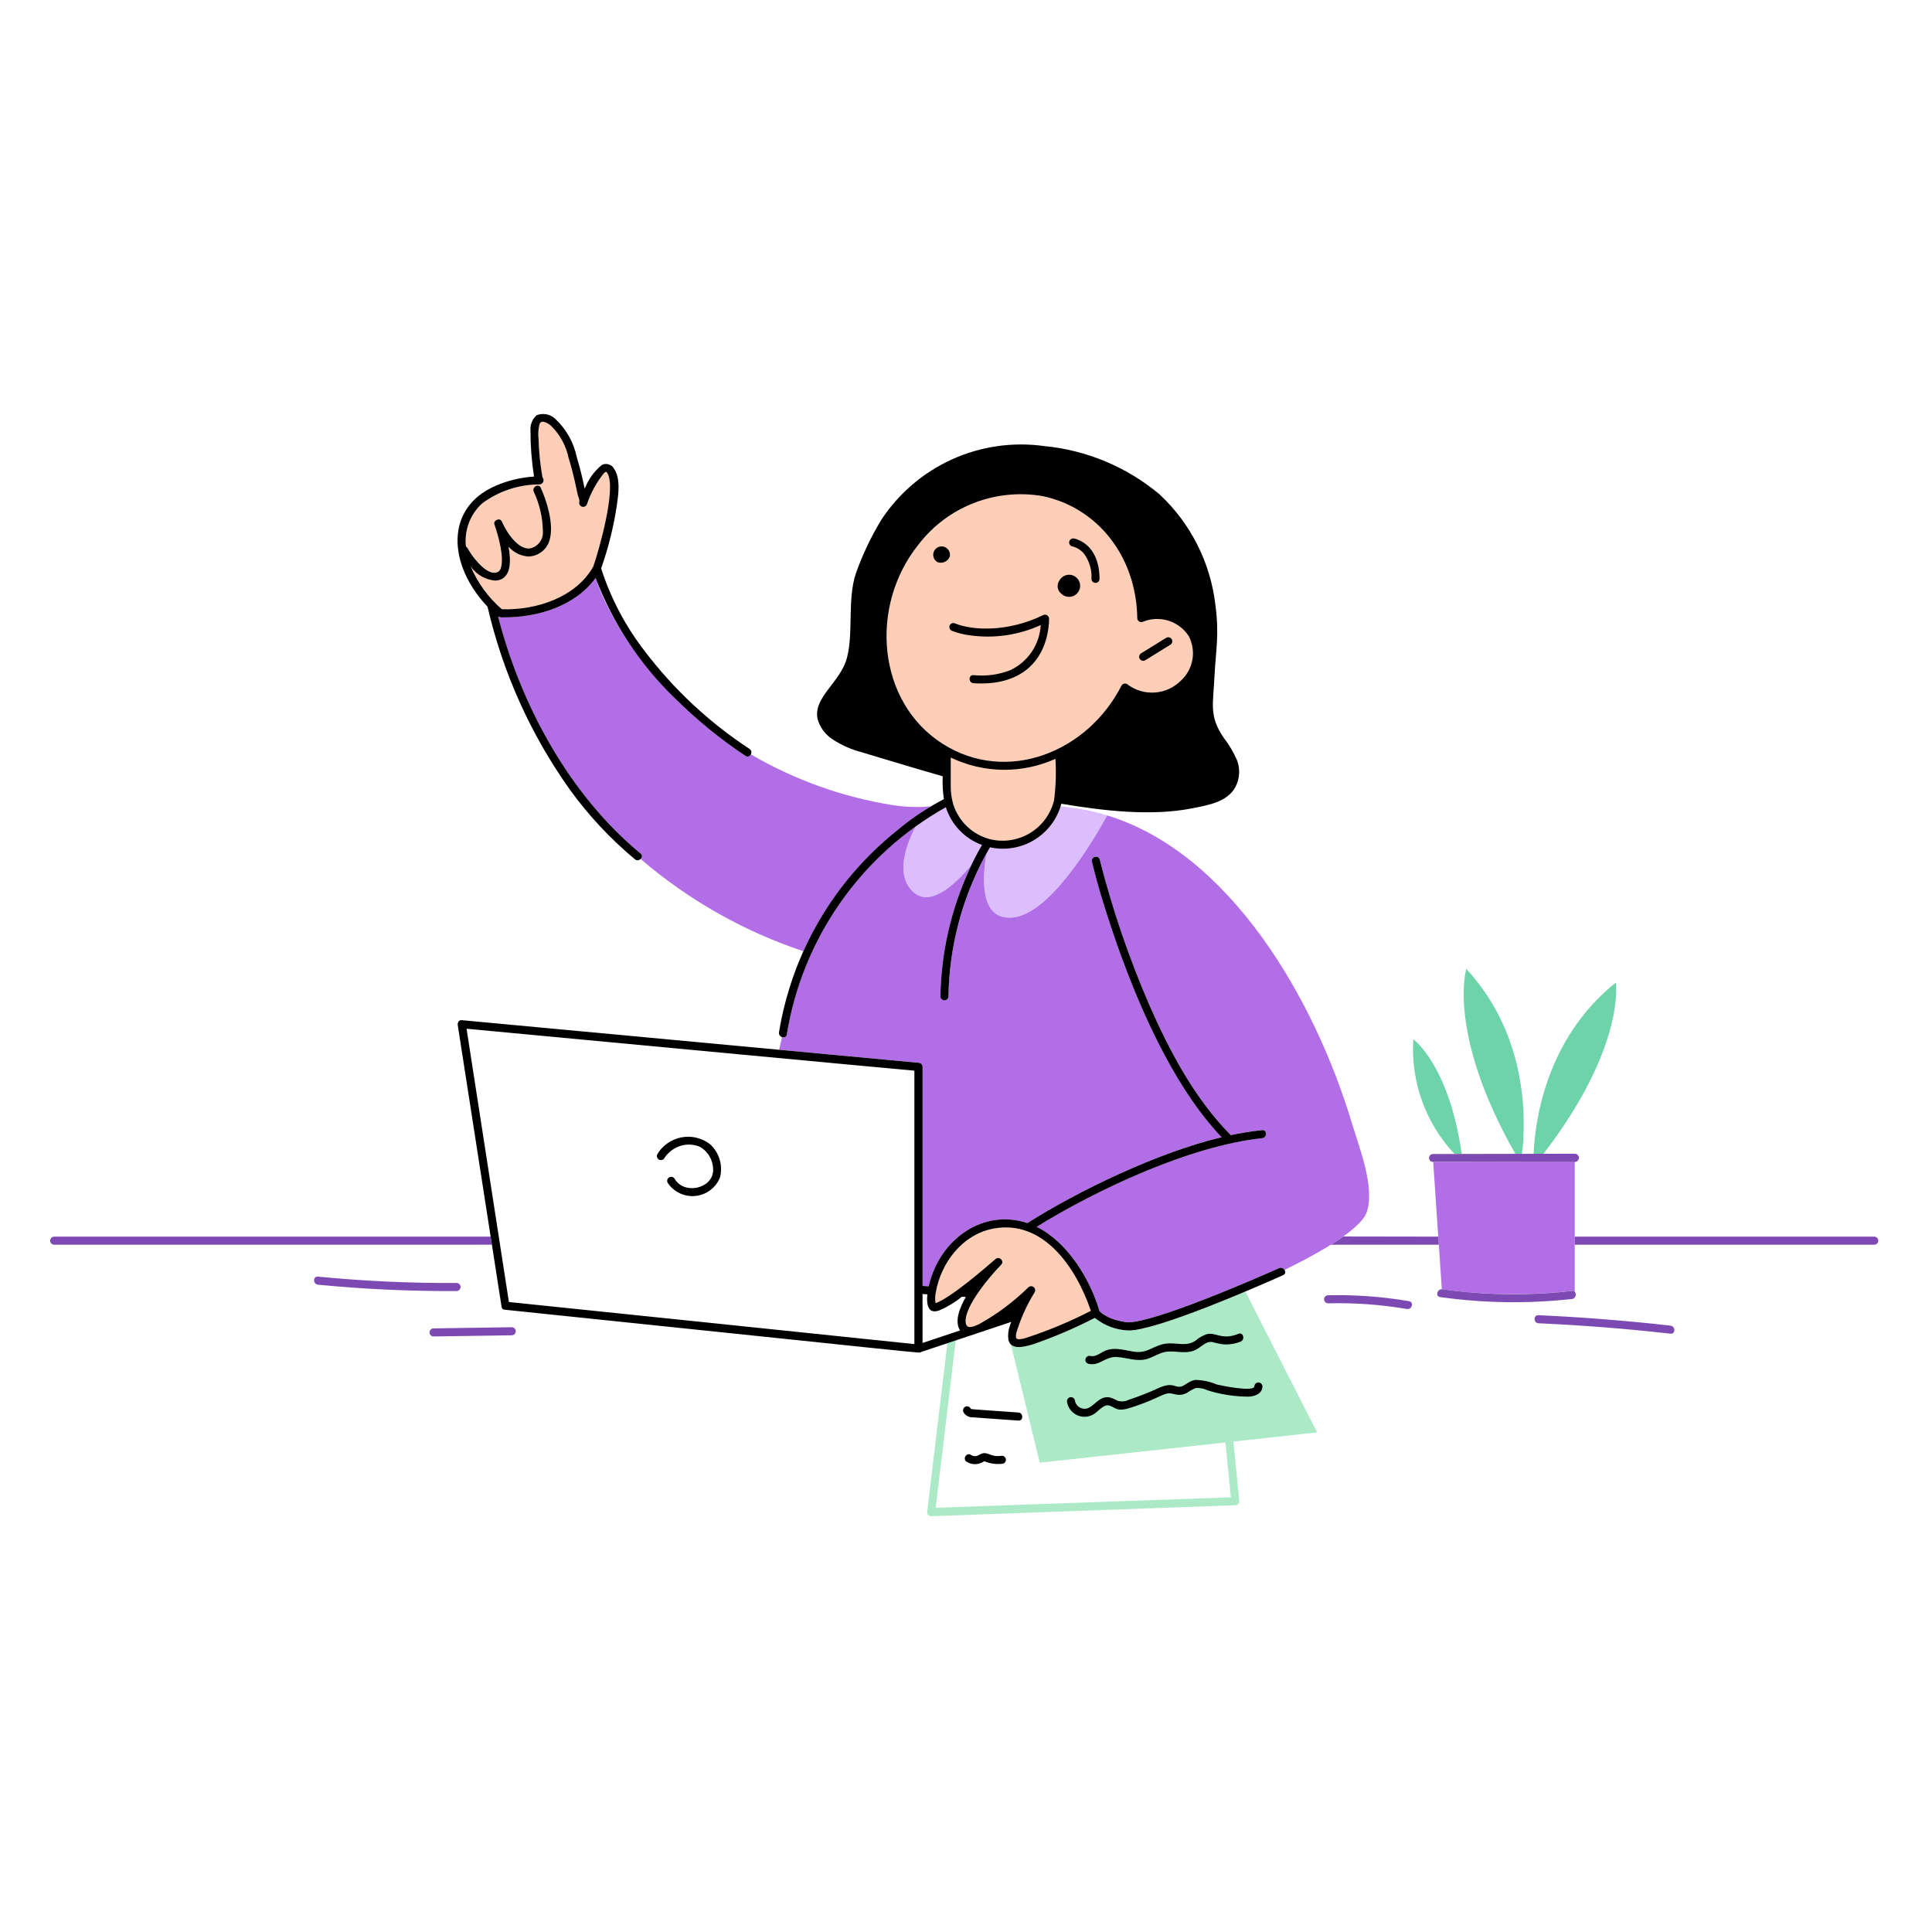 <svg width="154" height="154" viewBox="0 0 154 154" fill="none" xmlns="http://www.w3.org/2000/svg">
<path d="M98.31 114.906L104.988 114.177L99.264 102.94C97.158 103.83 95.031 104.688 92.856 105.394C90.906 106.025 89.728 106.443 87.894 105.489C87.663 105.375 87.45 105.226 87.262 105.049C85.668 105.873 84.016 106.579 82.319 107.16C81.823 107.308 80.985 107.562 80.579 107.167L82.879 116.59L97.682 114.979L98.111 119.351C97.425 119.376 74.795 120.178 74.587 120.185L76.183 106.85L75.513 107.073C75.365 108.3 73.973 119.929 73.902 120.537C73.902 120.622 73.936 120.704 73.996 120.764C74.056 120.824 74.138 120.858 74.223 120.859L98.46 119.982C98.546 119.982 98.627 119.948 98.688 119.887C98.748 119.827 98.782 119.745 98.783 119.66C98.398 115.739 98.335 115.04 98.31 114.906Z" fill="#ACEAC7"/>
<path d="M112.657 82.844C112.549 84.511 112.785 86.183 113.35 87.754C113.914 89.326 114.796 90.766 115.939 91.983H116.513C115.494 84.854 112.657 82.844 112.657 82.844ZM128.801 78.318C123.174 82.821 122.349 89.47 122.244 91.97H123.029C129.577 83.461 128.801 78.318 128.801 78.318ZM120.788 91.973H121.317C121.594 89.733 121.967 82.722 116.88 77.235C116.88 77.234 115.312 82.343 120.788 91.973Z" fill="#6DD3A8"/>
<path d="M75.392 64.345C74.555 64.798 73.751 65.308 72.986 65.872C72.121 67.56 71.486 69.638 72.633 70.939C73.997 72.485 76.068 70.591 77.438 68.945C77.687 68.4 77.967 67.87 78.276 67.357C77.597 67.109 76.983 66.709 76.483 66.187C75.983 65.665 75.61 65.035 75.392 64.345ZM84.543 64.285C84.18 65.431 83.402 66.401 82.361 67.003C81.32 67.605 80.091 67.797 78.916 67.54C78.813 67.702 78.721 67.87 78.628 68.038C78.312 69.852 78.023 73.453 80.785 73.126C83.649 72.788 86.938 67.374 88.256 64.996C87.047 64.627 85.802 64.388 84.543 64.285Z" fill="#DCBEFF"/>
<path d="M107.764 89.541C104.811 79.688 98.087 68.003 88.256 64.997C86.938 67.381 83.649 72.792 80.786 73.127C78.024 73.453 78.313 69.853 78.628 68.039C76.698 71.53 75.659 75.442 75.602 79.431C75.598 79.513 75.563 79.591 75.503 79.648C75.443 79.705 75.363 79.737 75.281 79.737C75.198 79.737 75.118 79.705 75.058 79.648C74.999 79.591 74.963 79.513 74.959 79.431C75.022 75.797 75.868 72.22 77.439 68.943C76.069 70.592 73.998 72.486 72.633 70.937C71.483 69.633 72.121 67.558 72.986 65.87C70.267 67.823 67.961 70.293 66.199 73.139C64.437 75.984 63.254 79.15 62.718 82.454C62.712 82.496 62.697 82.537 62.673 82.573C62.65 82.608 62.617 82.637 62.58 82.658C62.542 82.679 62.501 82.69 62.458 82.691C62.415 82.692 62.373 82.683 62.334 82.665C62.257 82.996 62.181 83.332 62.104 83.675L73.216 84.711C73.301 84.713 73.382 84.748 73.442 84.808C73.502 84.868 73.536 84.949 73.538 85.033V102.499L74.025 102.532C74.134 102.086 74.281 101.649 74.465 101.228C75.952 97.756 79.209 96.591 81.895 97.485C86 94.877 92.347 91.834 97.373 90.643C93.408 86.472 90.547 79.779 88.713 74.335C88.086 72.476 87.495 70.592 87.039 68.682C86.942 68.278 87.563 68.108 87.66 68.512C88.667 72.485 89.994 76.371 91.629 80.131C93.257 83.832 95.233 87.576 98.108 90.475C98.933 90.3 99.767 90.167 100.605 90.076C101.017 90.033 101.013 90.677 100.605 90.72C94.803 91.334 87.33 94.881 82.631 97.784C85.075 98.978 86.884 101.926 87.642 104.5C87.694 104.557 87.749 104.611 87.806 104.662C88.263 104.988 88.787 105.208 89.34 105.305C89.432 105.326 89.792 105.399 89.868 105.399C92.004 105.431 100.044 101.934 101.954 101.079C102.032 101.044 102.12 101.04 102.201 101.067C102.281 101.093 102.35 101.149 102.392 101.223C103.918 100.478 108.361 98.243 108.933 96.643C109.635 94.68 108.318 91.389 107.764 89.541Z" fill="#B26EE6"/>
<path d="M64.04 75.825C65.733 72.077 68.286 68.782 71.491 66.206C72.343 65.502 73.242 64.857 74.18 64.275C73.169 64.367 72.15 64.333 71.147 64.174C67.163 63.537 63.331 62.165 59.847 60.129C59.831 60.169 59.806 60.204 59.774 60.233C59.742 60.262 59.704 60.283 59.663 60.294C59.622 60.306 59.579 60.309 59.536 60.301C59.494 60.294 59.454 60.278 59.419 60.253C54.985 57.281 50.983 53.337 48.547 48.561C48.116 47.763 47.755 46.93 47.467 46.071C47.449 46.057 47.42 46.124 47.356 46.207C45.723 48.345 42.777 49.232 40.12 49.21C39.978 49.224 39.834 49.202 39.702 49.146C41.529 56.247 45.424 63.394 51.06 68.036C51.093 68.061 51.12 68.094 51.138 68.131C51.157 68.168 51.166 68.209 51.166 68.251C51.166 68.292 51.157 68.333 51.138 68.371C51.12 68.408 51.093 68.44 51.06 68.466C54.868 71.738 59.277 74.237 64.04 75.825Z" fill="#B26EE6"/>
<path d="M78.95 66.898C80.035 67.155 81.177 66.971 82.127 66.388C83.078 65.804 83.758 64.868 84.02 63.785C84.109 63.276 84.144 62.758 84.125 62.242V60.488C82.812 61.08 81.385 61.377 79.944 61.36C78.504 61.342 77.085 61.01 75.786 60.387V62.649C75.765 63.455 75.961 64.252 76.355 64.957C76.638 65.436 77.013 65.854 77.458 66.188C77.903 66.521 78.411 66.763 78.95 66.898Z" fill="#FFCEB6"/>
<path d="M94.753 50.705C94.369 50.111 93.787 49.671 93.111 49.465C92.434 49.258 91.706 49.299 91.056 49.578C91.008 49.591 90.958 49.593 90.909 49.583C90.861 49.573 90.815 49.553 90.776 49.523C90.737 49.493 90.705 49.454 90.682 49.41C90.66 49.366 90.648 49.317 90.648 49.268C90.644 46.74 89.725 44.299 88.061 42.397C83.996 37.894 77.11 38.57 73.225 43.394C69.15 48.456 69.983 56.317 75.463 59.485C80.529 62.412 86.729 59.886 89.394 54.641C89.42 54.599 89.454 54.563 89.496 54.537C89.537 54.51 89.583 54.493 89.632 54.487C89.68 54.481 89.729 54.485 89.776 54.501C89.822 54.516 89.865 54.542 89.9 54.575C90.523 55.034 91.29 55.256 92.062 55.2C92.834 55.143 93.561 54.813 94.111 54.269C94.6 53.831 94.929 53.243 95.045 52.597C95.161 51.952 95.058 51.286 94.753 50.705ZM48.133 37.726C47.547 38.455 47.094 39.281 46.794 40.167C46.771 40.249 46.716 40.319 46.642 40.361C46.568 40.404 46.48 40.415 46.397 40.392C46.315 40.369 46.245 40.315 46.203 40.24C46.16 40.166 46.15 40.078 46.172 39.996C46.213 39.828 46.078 39.578 46.04 39.413C45.848 38.43 45.607 37.457 45.317 36.498C45.111 35.509 44.61 34.605 43.88 33.905C43.66 33.741 43.157 33.42 43.009 33.799C42.906 34.182 42.878 34.581 42.926 34.975C42.953 36.008 43.058 37.037 43.239 38.054C43.281 38.1 43.309 38.158 43.32 38.22C43.331 38.282 43.325 38.346 43.301 38.404C43.278 38.463 43.238 38.513 43.188 38.55C43.137 38.587 43.077 38.61 43.014 38.614C41.358 38.612 39.746 39.145 38.419 40.134C37.95 40.564 37.589 41.099 37.366 41.695C37.143 42.291 37.063 42.931 37.134 43.564C37.184 43.59 37.226 43.631 37.254 43.68C37.692 44.459 38.806 45.922 39.648 45.609C39.987 45.482 40.004 44.852 39.991 44.489C39.929 43.572 39.732 42.67 39.405 41.81C39.283 41.468 39.848 41.231 39.993 41.563C40.38 42.448 41.306 43.857 42.264 43.71C42.565 43.642 42.832 43.469 43.017 43.222C43.202 42.975 43.292 42.671 43.273 42.363C43.255 41.269 43.007 40.191 42.544 39.2C42.373 38.825 42.927 38.499 43.1 38.875C43.604 39.977 44.128 41.734 43.836 42.934C43.752 43.331 43.536 43.688 43.224 43.948C42.912 44.207 42.521 44.353 42.115 44.362C41.813 44.343 41.519 44.264 41.248 44.13C40.977 43.996 40.736 43.809 40.539 43.58C40.731 44.661 40.807 46.188 39.518 46.285C39.117 46.26 38.728 46.143 38.38 45.944C38.032 45.744 37.734 45.467 37.51 45.135C38.066 46.454 38.918 47.628 40.001 48.565C42.753 48.646 45.89 47.639 47.288 45.168C47.78 43.748 49.173 39.018 48.422 37.733C48.361 37.629 48.336 37.538 48.133 37.726ZM80.433 97.848C77.825 97.694 75.422 99.6 74.687 102.581C74.558 103 74.521 103.442 74.579 103.876C75.769 103.45 78.392 101.192 79.343 100.365C79.65 100.095 80.092 100.518 79.799 100.82C78.93 101.703 76.943 104.059 76.971 105.327C76.985 105.961 77.406 105.848 78.045 105.544C79.48 104.749 80.8 103.762 81.969 102.611C82.025 102.558 82.098 102.527 82.175 102.523C82.252 102.519 82.328 102.543 82.389 102.59C82.45 102.637 82.492 102.704 82.508 102.779C82.524 102.855 82.512 102.933 82.475 103.001C81.838 104.023 81.343 105.127 81.003 106.282C80.926 106.771 80.987 106.835 81.587 106.717C83.442 106.148 85.238 105.4 86.95 104.485C85.879 101.351 83.733 98.046 80.433 97.848Z" fill="#FFCEB6"/>
<path d="M114.24 92.63L114.93 102.771C118.367 103.232 121.846 103.276 125.294 102.902C125.335 102.895 125.378 102.898 125.418 102.912C125.458 102.925 125.494 102.948 125.524 102.978V92.607L114.24 92.63Z" fill="#B26EE6"/>
<path d="M39.208 99.206L39.109 98.573H4.306C4.224 98.576 4.146 98.612 4.089 98.672C4.032 98.732 4 98.812 4 98.894C4 98.977 4.032 99.056 4.089 99.116C4.146 99.176 4.224 99.212 4.306 99.216C41.751 99.216 39.096 99.222 39.208 99.206ZM149.413 98.573H125.529V99.216H149.413C149.495 99.212 149.573 99.176 149.63 99.116C149.687 99.056 149.719 98.977 149.719 98.894C149.719 98.812 149.687 98.732 149.63 98.672C149.573 98.612 149.495 98.576 149.413 98.573ZM114.69 99.216L114.646 98.573C114.646 98.573 107.493 98.567 107.075 98.561C106.773 98.776 106.441 98.995 106.087 99.216H114.69ZM125.297 102.902C121.861 103.288 118.39 103.243 114.965 102.77C114.574 102.71 114.377 103.333 114.793 103.391C118.274 103.878 121.803 103.93 125.297 103.544C125.704 103.5 125.707 102.857 125.297 102.902ZM114.225 92.619H125.549C125.632 92.613 125.709 92.576 125.766 92.516C125.823 92.455 125.854 92.375 125.854 92.292C125.854 92.208 125.823 92.128 125.766 92.068C125.709 92.007 125.632 91.97 125.549 91.964L114.225 91.987C114.141 91.987 114.061 92.02 114.001 92.08C113.942 92.139 113.909 92.219 113.909 92.303C113.909 92.387 113.942 92.467 114.001 92.527C114.061 92.586 114.141 92.619 114.225 92.619ZM36.406 102.265C32.713 102.288 29.021 102.119 25.346 101.759C24.934 101.718 24.936 102.362 25.346 102.402C29.021 102.762 32.713 102.931 36.406 102.908C36.488 102.904 36.566 102.869 36.623 102.809C36.68 102.749 36.712 102.669 36.712 102.587C36.712 102.504 36.68 102.424 36.623 102.364C36.566 102.304 36.488 102.269 36.406 102.265ZM40.788 105.793L34.544 105.886C34.462 105.89 34.384 105.925 34.327 105.985C34.27 106.045 34.238 106.125 34.238 106.208C34.238 106.29 34.27 106.37 34.327 106.43C34.384 106.49 34.462 106.525 34.544 106.529L40.788 106.437C40.873 106.437 40.955 106.403 41.015 106.343C41.076 106.282 41.11 106.201 41.11 106.115C41.11 106.03 41.076 105.948 41.015 105.887C40.955 105.827 40.873 105.793 40.788 105.793ZM112.316 103.717C110.186 103.353 108.026 103.195 105.865 103.245C105.78 103.245 105.698 103.279 105.638 103.339C105.578 103.399 105.544 103.481 105.544 103.566C105.544 103.652 105.578 103.733 105.638 103.794C105.698 103.854 105.78 103.888 105.865 103.888C107.968 103.836 110.071 103.987 112.145 104.339C112.55 104.408 112.724 103.787 112.316 103.717ZM133.157 105.666C129.66 105.271 126.151 104.994 122.632 104.834C122.218 104.816 122.219 105.46 122.632 105.478C126.149 105.636 129.657 105.913 133.157 106.309C133.564 106.355 133.561 105.712 133.157 105.666Z" fill="#7D4AB4"/>
<path d="M99.986 110.497C99.986 110.996 97.284 110.432 96.979 110.355C96.438 110.124 95.856 110.001 95.268 109.994C94.723 110.081 94.404 110.52 94.046 110.541C93.609 110.566 93.448 110.178 92.428 110.606C91.621 110.98 90.794 111.307 89.95 111.587C89.676 111.72 89.361 111.742 89.07 111.65C88.868 111.526 88.648 111.435 88.417 111.379C87.594 111.272 87.255 112.091 86.631 112.275C86.523 112.299 86.412 112.301 86.304 112.279C86.196 112.258 86.094 112.214 86.004 112.151C85.914 112.087 85.839 112.006 85.782 111.911C85.726 111.817 85.69 111.711 85.677 111.602C85.654 111.52 85.6 111.45 85.526 111.408C85.452 111.366 85.364 111.355 85.282 111.376C85.2 111.401 85.132 111.456 85.09 111.53C85.048 111.604 85.036 111.691 85.057 111.773C85.1 112.012 85.204 112.235 85.358 112.422C85.513 112.609 85.713 112.753 85.94 112.84C86.167 112.926 86.412 112.953 86.652 112.917C86.891 112.881 87.118 112.784 87.309 112.635C87.607 112.422 88.024 111.896 88.438 112.041C89.017 112.244 89.025 112.562 90.17 112.194C91.934 111.624 92.43 111.245 92.955 111.097C93.533 110.935 93.842 111.427 94.632 111.014C94.846 110.861 95.078 110.735 95.322 110.639C95.647 110.619 95.972 110.684 96.265 110.826C97.323 111.156 98.425 111.325 99.533 111.327C100.029 111.309 100.631 111.083 100.628 110.499C100.623 110.418 100.587 110.341 100.527 110.285C100.468 110.23 100.389 110.199 100.308 110.198C100.226 110.198 100.147 110.229 100.088 110.284C100.028 110.34 99.991 110.416 99.986 110.497ZM86.754 108.707C87.616 108.923 88.087 108.12 89.001 108.166C89.836 108.207 90.621 108.573 91.456 108.315C91.846 108.195 92.195 107.98 92.578 107.843C93.431 107.536 94.289 107.971 95.127 107.672C95.746 107.452 96.09 106.852 96.661 106.982C96.9 107.048 97.142 107.102 97.386 107.143C97.897 107.205 98.416 107.134 98.892 106.938C99.27 106.784 99.105 106.16 98.721 106.317C97.423 106.85 96.939 106.192 96.227 106.337C95.888 106.444 95.575 106.62 95.307 106.855C94.555 107.38 93.816 106.989 92.921 107.103C92.026 107.216 91.532 107.826 90.608 107.766C89.878 107.719 88.976 107.32 88.129 107.653C87.769 107.795 87.334 108.19 86.928 108.086C86.845 108.063 86.757 108.074 86.683 108.116C86.608 108.158 86.553 108.228 86.53 108.31C86.507 108.392 86.518 108.481 86.56 108.555C86.602 108.63 86.672 108.684 86.754 108.707ZM91.284 52.632L93.278 51.398C93.316 51.377 93.348 51.349 93.374 51.316C93.401 51.282 93.42 51.243 93.431 51.202C93.442 51.161 93.445 51.118 93.44 51.075C93.434 51.033 93.42 50.992 93.398 50.955C93.377 50.918 93.348 50.886 93.314 50.86C93.28 50.835 93.241 50.816 93.199 50.805C93.158 50.795 93.115 50.793 93.073 50.799C93.03 50.806 92.99 50.82 92.953 50.842C92.288 51.255 91.624 51.666 90.959 52.076C90.887 52.12 90.835 52.19 90.814 52.272C90.793 52.354 90.805 52.441 90.848 52.514C90.891 52.587 90.96 52.64 91.042 52.662C91.123 52.684 91.21 52.673 91.284 52.632ZM75.71 44.357C75.734 44.235 75.725 44.109 75.681 43.992C75.638 43.876 75.564 43.773 75.466 43.697C75.368 43.62 75.251 43.573 75.127 43.559C75.003 43.546 74.879 43.567 74.766 43.621C74.654 43.675 74.559 43.758 74.493 43.863C74.425 43.968 74.389 44.089 74.387 44.213C74.385 44.337 74.418 44.46 74.481 44.566C74.545 44.673 74.637 44.76 74.748 44.817C74.936 44.88 75.142 44.867 75.322 44.781C75.501 44.695 75.64 44.543 75.71 44.357ZM84.617 47.34C84.752 47.465 84.923 47.546 85.106 47.569C85.289 47.592 85.475 47.558 85.637 47.47C85.799 47.382 85.93 47.245 86.01 47.08C86.091 46.913 86.117 46.726 86.086 46.544C86.054 46.363 85.966 46.195 85.835 46.066C85.703 45.937 85.534 45.852 85.352 45.824C85.169 45.796 84.983 45.825 84.818 45.909C84.654 45.993 84.52 46.126 84.435 46.29C84.323 46.454 84.28 46.655 84.314 46.851C84.347 47.047 84.456 47.222 84.617 47.34ZM75.682 49.898C75.662 49.98 75.674 50.067 75.715 50.14C75.757 50.214 75.826 50.269 75.907 50.293C76.351 50.464 76.815 50.58 77.287 50.638C79.216 50.916 81.184 50.633 82.957 49.823C82.914 50.585 82.666 51.322 82.24 51.955C81.813 52.588 81.224 53.094 80.533 53.42C79.6 53.783 78.593 53.919 77.596 53.815C77.183 53.788 77.184 54.429 77.596 54.459C81.147 54.694 83.216 52.925 83.579 49.993C83.611 49.768 83.625 49.541 83.62 49.314C83.619 49.258 83.603 49.203 83.575 49.155C83.546 49.106 83.505 49.066 83.457 49.038C83.408 49.011 83.353 48.996 83.297 48.995C83.241 48.995 83.185 49.009 83.136 49.036C80.403 50.37 77.566 50.297 76.072 49.673C75.991 49.652 75.905 49.664 75.832 49.706C75.759 49.748 75.705 49.817 75.682 49.898ZM85.457 43.55C85.834 43.635 86.171 43.845 86.414 44.146C86.834 44.723 87.041 45.427 87.001 46.14C87.001 46.225 87.035 46.307 87.095 46.367C87.156 46.428 87.237 46.461 87.323 46.461C87.408 46.461 87.49 46.428 87.55 46.367C87.61 46.307 87.644 46.225 87.644 46.14C87.637 44.346 86.848 43.359 85.862 42.995C85.787 42.965 85.708 42.942 85.627 42.928C85.545 42.908 85.459 42.92 85.385 42.962C85.311 43.004 85.257 43.072 85.232 43.153C85.209 43.235 85.22 43.323 85.262 43.397C85.305 43.472 85.374 43.527 85.457 43.55ZM38.862 48.361C40.069 53.594 42.292 58.539 45.405 62.915C46.898 64.985 48.646 66.859 50.608 68.492C50.924 68.751 51.382 68.299 51.063 68.036C45.438 63.403 41.536 56.264 39.705 49.146C39.837 49.202 39.981 49.224 40.123 49.21C42.847 49.234 45.851 48.313 47.47 46.071C48.855 49.7 51.021 52.98 53.815 55.679C55.53 57.383 57.408 58.915 59.422 60.253C59.766 60.483 60.086 59.924 59.748 59.697C56.522 57.584 53.684 54.932 51.358 51.856C49.84 49.889 48.675 47.673 47.918 45.307C48.497 43.66 48.919 41.961 49.177 40.233C49.297 39.354 49.473 38.173 48.958 37.378C48.868 37.208 48.715 37.079 48.532 37.02C48.349 36.96 48.15 36.974 47.977 37.058C47.362 37.562 46.888 38.218 46.605 38.961C46.451 38.218 46.298 37.519 45.976 36.443C45.735 35.272 45.136 34.205 44.263 33.389C44.068 33.203 43.824 33.077 43.56 33.026C43.296 32.975 43.023 33 42.773 33.099C42.599 33.255 42.465 33.449 42.381 33.667C42.296 33.884 42.263 34.118 42.285 34.35C42.283 35.568 42.378 36.784 42.567 37.988C41.521 38.053 40.494 38.298 39.531 38.712C35.41 40.48 35.718 45.047 38.862 48.361ZM38.422 40.133C39.749 39.144 41.361 38.611 43.017 38.614C43.079 38.609 43.139 38.587 43.19 38.55C43.241 38.512 43.28 38.462 43.304 38.403C43.327 38.345 43.334 38.281 43.323 38.219C43.312 38.157 43.284 38.1 43.242 38.053C43.06 37.036 42.955 36.007 42.928 34.974C42.88 34.581 42.909 34.181 43.012 33.798C43.16 33.415 43.663 33.739 43.883 33.904C44.613 34.604 45.114 35.508 45.32 36.497C45.773 37.976 45.939 38.963 46.043 39.412C46.081 39.577 46.216 39.828 46.175 39.995C46.164 40.036 46.161 40.078 46.166 40.12C46.171 40.162 46.185 40.203 46.206 40.24C46.226 40.276 46.254 40.309 46.288 40.335C46.321 40.361 46.359 40.38 46.4 40.391C46.441 40.402 46.483 40.405 46.526 40.4C46.568 40.395 46.608 40.381 46.645 40.361C46.682 40.34 46.714 40.312 46.74 40.278C46.766 40.245 46.785 40.207 46.796 40.166C47.095 39.28 47.548 38.454 48.134 37.725C48.305 37.566 48.336 37.586 48.422 37.731C49.144 38.966 47.737 43.884 47.287 45.166C45.896 47.62 42.754 48.65 40.001 48.562C38.918 47.625 38.066 46.451 37.51 45.132C37.734 45.465 38.031 45.742 38.38 45.941C38.728 46.141 39.117 46.258 39.517 46.283C40.807 46.182 40.732 44.658 40.538 43.578C40.736 43.806 40.977 43.993 41.248 44.128C41.518 44.262 41.813 44.341 42.114 44.36C42.521 44.352 42.912 44.206 43.225 43.948C43.538 43.689 43.754 43.332 43.839 42.935C44.13 41.738 43.609 39.98 43.102 38.876C42.93 38.499 42.375 38.826 42.546 39.2C43.011 40.191 43.258 41.269 43.273 42.363C43.293 42.67 43.203 42.974 43.019 43.221C42.835 43.468 42.569 43.641 42.269 43.71C41.31 43.856 40.384 42.445 39.998 41.563C39.853 41.23 39.288 41.468 39.41 41.81C39.717 42.675 40.199 44.405 39.922 45.272C39.905 45.345 39.873 45.413 39.826 45.471C39.779 45.53 39.72 45.577 39.653 45.608C39.074 45.824 38.461 45.229 38.111 44.85C37.352 44.027 37.344 43.676 37.139 43.564C37.068 42.931 37.147 42.291 37.37 41.695C37.593 41.099 37.953 40.564 38.422 40.133Z" fill="black"/>
<path d="M62.718 82.457C63.332 78.679 64.791 75.089 66.985 71.953C69.18 68.817 72.053 66.217 75.392 64.346C75.611 65.034 75.984 65.664 76.484 66.185C76.984 66.707 77.597 67.107 78.276 67.355C77.884 68.012 77.535 68.695 77.23 69.397C75.791 72.55 75.018 75.965 74.959 79.43C74.963 79.513 74.998 79.591 75.058 79.647C75.118 79.705 75.198 79.736 75.28 79.736C75.363 79.736 75.443 79.705 75.503 79.647C75.562 79.591 75.598 79.513 75.602 79.43C75.66 75.51 76.664 71.661 78.529 68.212C78.558 68.157 78.836 67.664 78.912 67.54C80.126 67.806 81.395 67.594 82.456 66.946C83.516 66.299 84.285 65.267 84.602 64.066C87.893 64.622 91.762 65.08 95.015 64.433C96.238 64.189 97.839 63.948 98.481 62.719C98.648 62.398 98.746 62.045 98.769 61.684C98.792 61.323 98.739 60.961 98.614 60.622C98.333 59.971 97.971 59.357 97.536 58.796C96.359 57.073 96.702 56.129 96.806 53.917C96.899 51.937 97.205 50.612 96.882 48.241C96.495 44.861 94.916 41.729 92.43 39.407C89.822 37.22 86.61 35.877 83.222 35.555C80.728 35.209 78.187 35.575 75.893 36.613C73.599 37.651 71.645 39.318 70.259 41.419C69.432 42.777 68.749 44.216 68.219 45.715C67.529 47.797 68.042 50.419 67.512 52.429C66.988 54.418 64.821 55.544 65.166 57.308C65.361 57.993 65.802 58.581 66.405 58.96C67.12 59.42 67.905 59.763 68.729 59.974C69.671 60.264 73.945 61.541 75.141 61.877C75.118 62.486 75.15 63.096 75.235 63.7C73.899 64.395 72.643 65.236 71.491 66.206C66.478 70.219 63.129 75.948 62.094 82.286C62.03 82.687 62.649 82.86 62.718 82.457ZM84.02 63.785C83.758 64.868 83.078 65.804 82.127 66.388C81.177 66.971 80.035 67.155 78.95 66.899C78.258 66.727 77.621 66.379 77.102 65.89C76.583 65.401 76.198 64.786 75.985 64.106C75.847 63.632 75.779 63.141 75.785 62.648V60.387C77.083 61.011 78.503 61.343 79.944 61.361C81.384 61.379 82.811 61.082 84.125 60.49C84.193 61.589 84.158 62.692 84.02 63.785ZM75.141 59.29C69.932 55.985 69.244 48.339 73.224 43.394C74.361 41.919 75.879 40.78 77.614 40.102C79.349 39.422 81.236 39.228 83.073 39.54C87.445 40.431 90.579 44.333 90.65 49.268C90.65 49.318 90.662 49.366 90.684 49.41C90.707 49.455 90.739 49.493 90.778 49.523C90.817 49.553 90.863 49.574 90.912 49.583C90.96 49.593 91.01 49.591 91.058 49.579C91.708 49.301 92.435 49.263 93.112 49.469C93.788 49.675 94.37 50.113 94.755 50.705C95.057 51.287 95.158 51.952 95.042 52.596C94.925 53.241 94.599 53.829 94.113 54.268C93.563 54.813 92.836 55.143 92.064 55.199C91.292 55.256 90.525 55.034 89.902 54.575C89.867 54.541 89.824 54.515 89.778 54.5C89.731 54.485 89.682 54.48 89.634 54.486C89.585 54.492 89.539 54.51 89.498 54.536C89.457 54.563 89.422 54.598 89.397 54.64C86.678 59.989 80.243 62.527 75.141 59.29Z" fill="black"/>
<path d="M101.953 101.084C100.041 101.941 92.006 105.437 89.868 105.404C89.795 105.404 89.437 105.333 89.34 105.31C88.787 105.213 88.263 104.993 87.805 104.668C87.748 104.616 87.694 104.562 87.642 104.505C86.891 101.959 85.09 98.991 82.631 97.789C87.423 94.829 94.848 91.335 100.605 90.725C101.012 90.682 101.018 90.035 100.605 90.082C99.766 90.172 98.933 90.305 98.108 90.48C95.236 87.581 93.257 83.837 91.628 80.136C89.998 76.375 88.67 72.49 87.66 68.517C87.562 68.114 86.942 68.287 87.039 68.687C87.495 70.597 88.085 72.482 88.712 74.34C90.553 79.786 93.411 86.481 97.373 90.649C92.267 91.858 85.884 94.956 81.895 97.49C78.449 96.345 74.935 98.646 74.025 102.535L73.538 102.501V85.036C73.536 84.951 73.501 84.87 73.442 84.81C73.382 84.75 73.301 84.716 73.216 84.714L36.795 81.317C36.565 81.296 36.456 81.539 36.489 81.725C40.181 105.461 39.974 104.113 39.981 104.165C39.984 104.199 39.994 104.232 40.01 104.262C40.026 104.292 40.047 104.319 40.074 104.341C40.1 104.362 40.131 104.378 40.163 104.387C40.196 104.397 40.231 104.399 40.264 104.395C40.274 104.395 40.282 104.402 40.292 104.404C75.139 108.015 73.246 107.88 73.405 107.773C74.958 107.256 79.059 105.892 80.609 105.369C80.575 105.464 80.532 105.557 80.506 105.652C80.37 106.016 80.326 106.409 80.379 106.794C80.577 107.614 81.53 107.397 82.322 107.16C84.019 106.578 85.671 105.873 87.265 105.049C88.039 105.675 88.998 106.027 89.994 106.053C92.267 106.033 100.204 102.574 102.279 101.643C102.655 101.472 102.325 100.917 101.953 101.084ZM72.885 107.137C71.903 107.035 40.92 103.812 40.565 103.783C40.461 103.111 37.209 82.154 37.19 82.001C37.19 82.001 72.502 85.322 72.886 85.344L72.885 107.137ZM76.528 106.05L73.536 107.047V103.144L73.92 103.17C73.826 104.123 74.047 104.781 74.917 104.435C75.548 104.158 76.138 103.797 76.672 103.361L76.985 103.384C76.544 104.16 76.038 105.307 76.531 106.05H76.528ZM80.999 106.291C81.343 105.133 81.84 104.027 82.477 103.001C82.513 102.933 82.525 102.855 82.509 102.779C82.493 102.704 82.451 102.637 82.39 102.59C82.329 102.543 82.253 102.519 82.176 102.523C82.099 102.527 82.026 102.558 81.97 102.611C80.801 103.762 79.481 104.749 78.046 105.544C77.494 105.807 77.002 105.969 76.972 105.36C76.902 104.082 78.945 101.689 79.799 100.82C80.093 100.521 79.653 100.094 79.343 100.365C78.491 101.109 75.777 103.447 74.579 103.876C74.531 103.61 74.533 103.337 74.583 103.071C74.988 100.653 76.73 98.362 79.247 97.921C83.073 97.252 85.694 100.812 86.953 104.485C85.242 105.369 83.46 106.108 81.624 106.694C81.016 106.824 80.926 106.747 81.002 106.291H80.999Z" fill="black"/>
<path d="M52.398 91.993C52.367 92.052 52.354 92.118 52.361 92.184C52.369 92.25 52.396 92.312 52.44 92.362C52.483 92.412 52.541 92.447 52.605 92.463C52.669 92.48 52.737 92.477 52.799 92.454C52.924 92.404 52.923 92.353 53.064 92.155C53.229 91.95 53.424 91.771 53.642 91.624C53.955 91.41 54.317 91.279 54.694 91.243C55.072 91.206 55.452 91.266 55.8 91.416C56.133 91.612 56.406 91.895 56.59 92.235C56.773 92.575 56.86 92.958 56.842 93.344C56.741 94.787 54.495 95.234 53.774 93.954C53.729 93.884 53.659 93.834 53.578 93.814C53.497 93.794 53.411 93.807 53.34 93.849C53.268 93.891 53.215 93.959 53.192 94.039C53.169 94.119 53.178 94.205 53.218 94.278C53.455 94.638 53.787 94.927 54.176 95.112C54.566 95.297 54.998 95.373 55.428 95.33C55.857 95.288 56.267 95.129 56.612 94.871C56.958 94.612 57.226 94.265 57.389 93.865C57.512 93.388 57.503 92.887 57.361 92.415C57.218 91.943 56.949 91.52 56.582 91.191C56.262 90.949 55.895 90.776 55.503 90.685C55.112 90.593 54.706 90.585 54.312 90.661C53.917 90.737 53.543 90.894 53.213 91.124C52.883 91.353 52.605 91.65 52.398 91.993ZM79.775 116.049C79.104 116.146 78.828 115.825 78.46 115.828C78.092 115.83 77.868 116.267 77.382 115.966C77.029 115.747 76.705 116.305 77.057 116.522C77.275 116.659 77.531 116.723 77.787 116.708C78.029 116.688 78.261 116.608 78.462 116.473C78.93 116.673 79.442 116.741 79.946 116.67C80.028 116.647 80.097 116.592 80.14 116.518C80.182 116.444 80.193 116.357 80.171 116.274C80.147 116.193 80.092 116.124 80.018 116.083C79.944 116.041 79.857 116.029 79.775 116.049ZM81.174 112.592C77.037 112.296 77.401 112.346 77.362 112.257C77.319 112.183 77.248 112.13 77.166 112.109C77.084 112.087 76.996 112.099 76.922 112.141C76.85 112.185 76.798 112.256 76.776 112.338C76.755 112.42 76.765 112.508 76.806 112.582C76.884 112.71 76.995 112.814 77.127 112.884C77.259 112.953 77.408 112.985 77.557 112.976C77.634 112.983 81.411 113.252 81.174 113.235C81.588 113.265 81.586 112.619 81.174 112.592Z" fill="black"/>
</svg>
